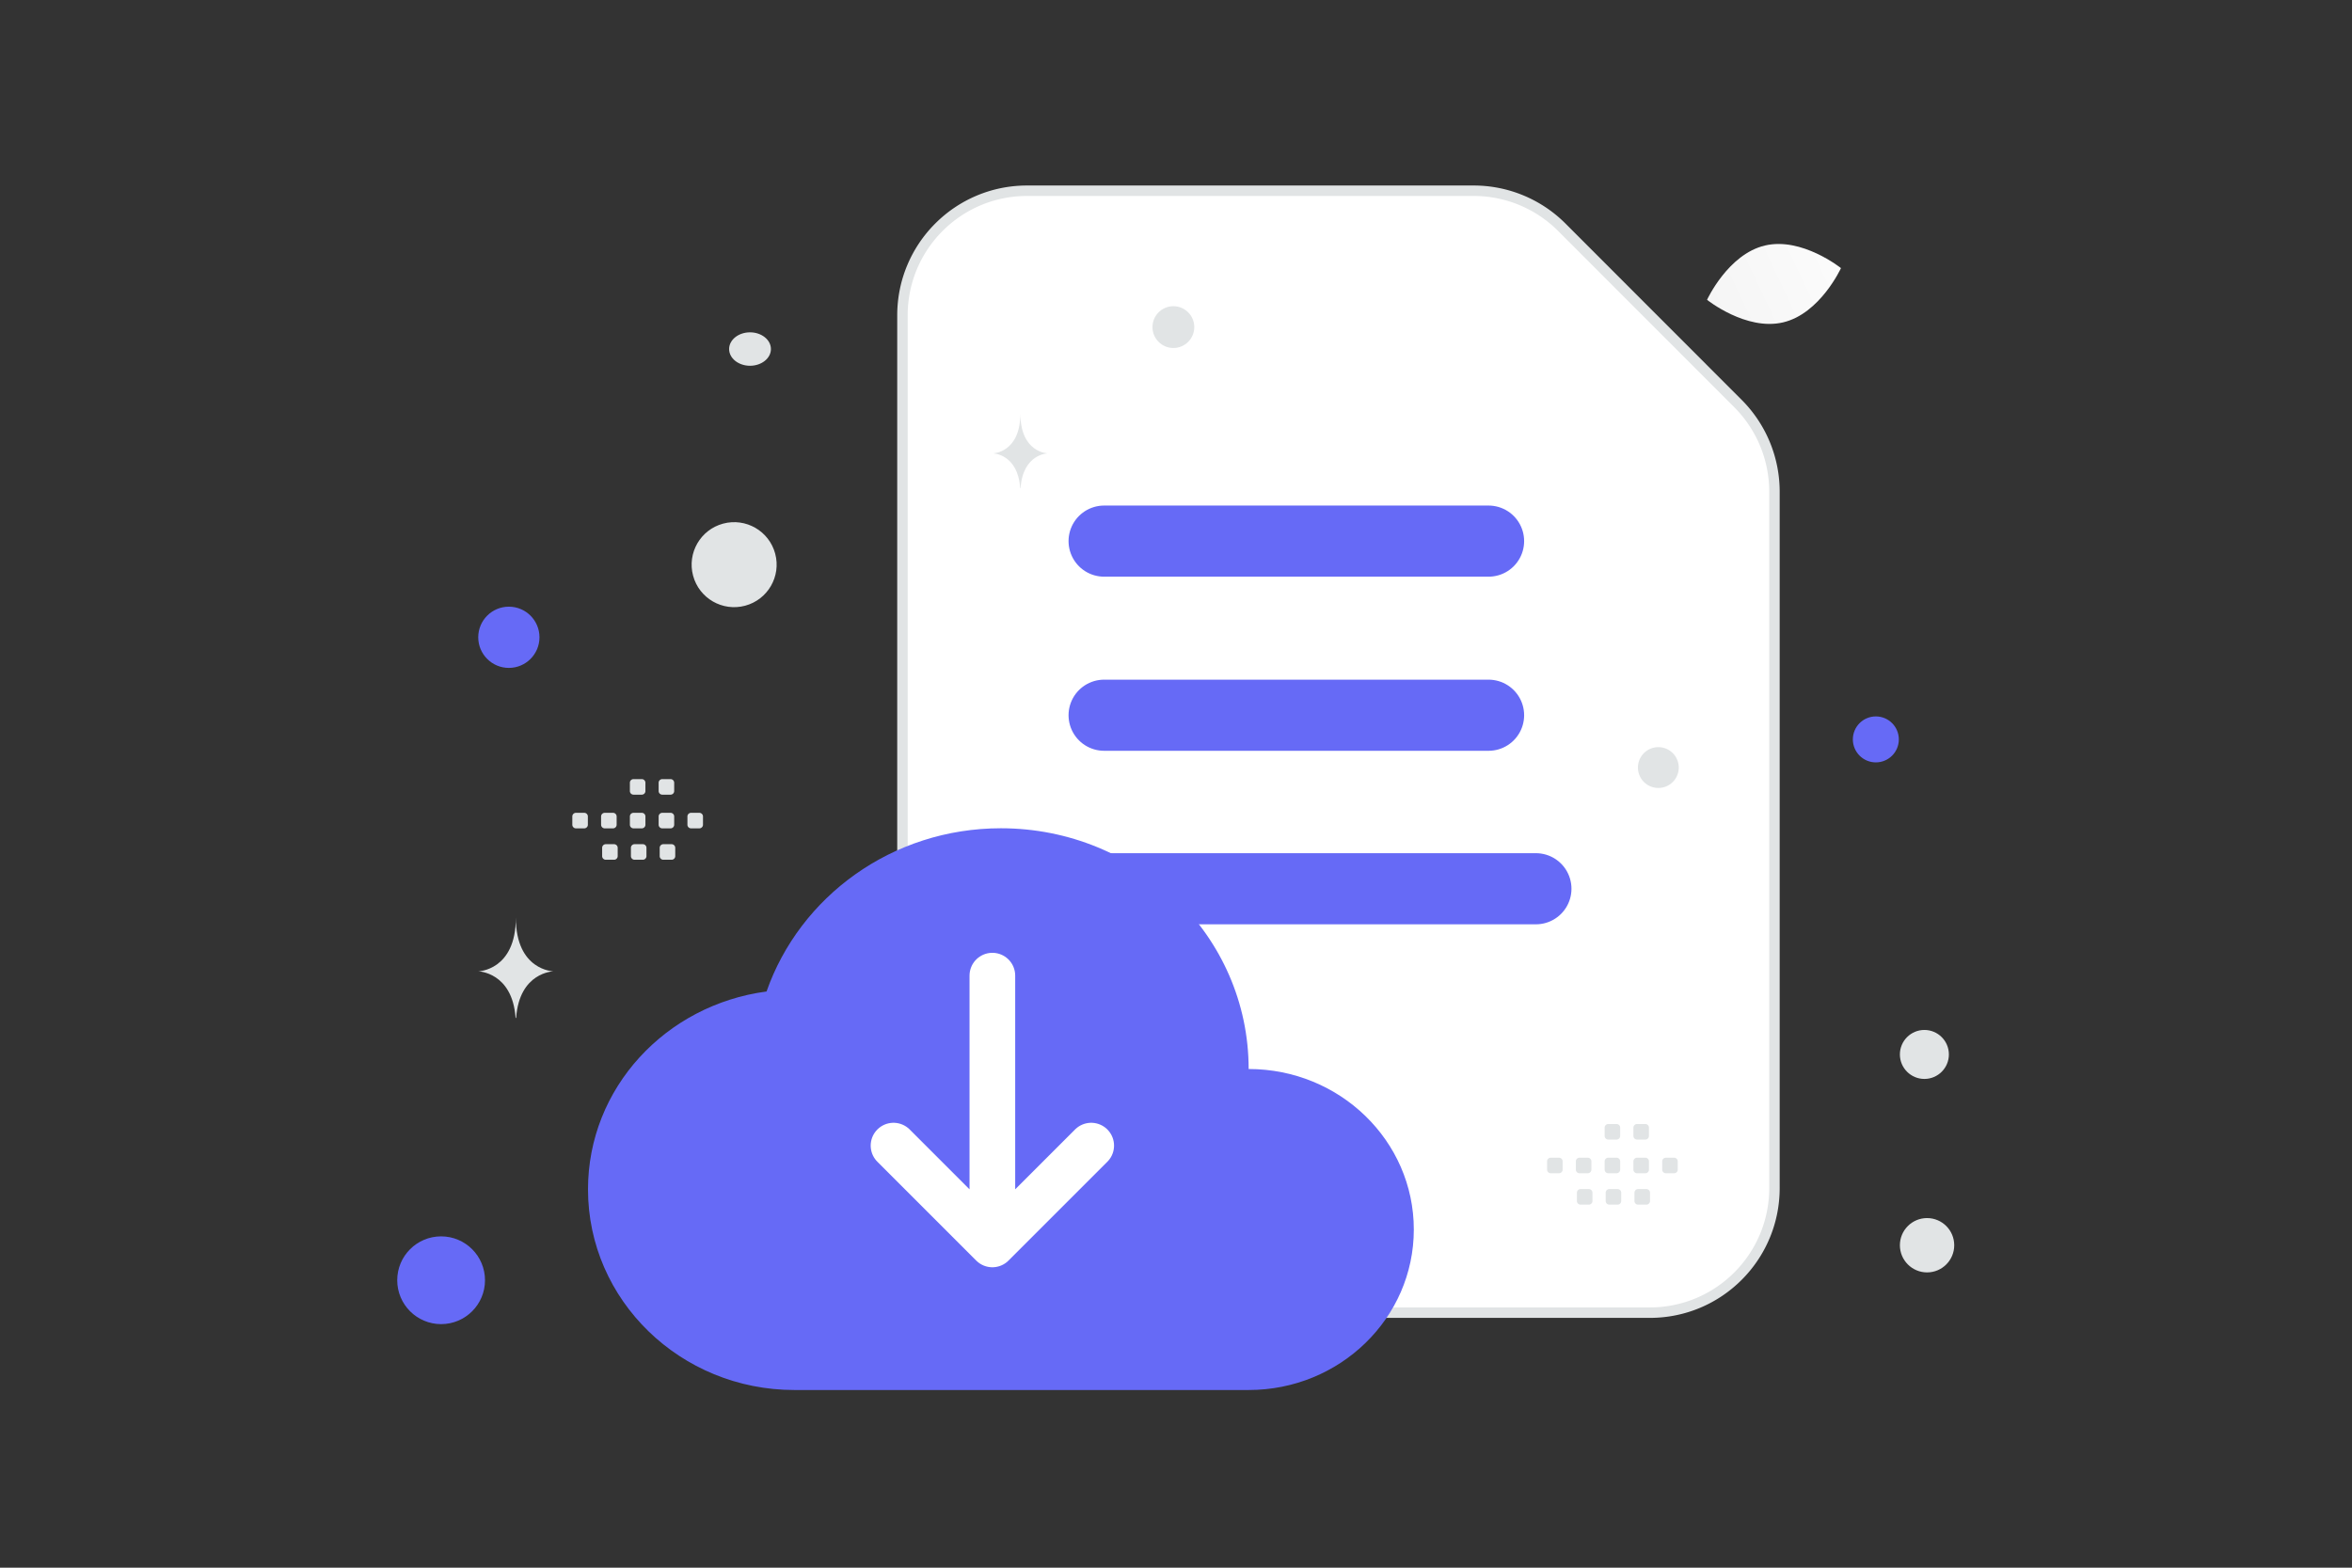 <svg width="900" height="600" viewBox="0 0 900 600" fill="none" xmlns="http://www.w3.org/2000/svg"><rect x="0" y="0" width="900" height="600" fill="#333333" stroke="none"/><path fill="transparent" d="M0 0h900v600H0z"/><path fill-rule="evenodd" clip-rule="evenodd" d="m665.033 154.441-67.402-67.462A47.662 47.662 0 0 0 563.93 73H392.993c-26.337 0-47.668 21.35-47.668 47.71v333.971c0 26.36 21.331 47.71 47.668 47.71h238.339c26.337 0 47.668-21.35 47.668-47.71V188.172a47.747 47.747 0 0 0-13.967-33.731z" fill="#fff" stroke="#E1E4E5" stroke-width="4"/><path d="M422.495 207.1h147.107m-147.107 66.638h147.107M422.183 340.15h165.532" stroke="#666AF6" stroke-width="27.221" stroke-linecap="round" stroke-linejoin="round"/><path fill-rule="evenodd" clip-rule="evenodd" d="M293.319 379.473C254.783 384.587 225 416.361 225 455.214 225 497.615 260.376 532 304 532h173.8c34.902 0 63.2-27.505 63.2-61.429 0-33.924-28.298-61.428-63.2-61.428C477.8 358.249 435.361 317 383 317c-41.665 0-76.962 26.153-89.681 62.473z" fill="#666AF6"/><path d="m417.553 438.457-37.822 37.822-37.822-37.822m37.822-65.053v99.85" stroke="#fff" stroke-width="17.474" stroke-linecap="round" stroke-linejoin="round"/><path fill-rule="evenodd" clip-rule="evenodd" d="M220.386 311.091h3.176c.768 0 1.386.625 1.386 1.386v3.176c0 .767-.625 1.386-1.386 1.386h-3.176a1.392 1.392 0 0 1-1.386-1.386v-3.176a1.383 1.383 0 0 1 1.386-1.386zm11.009 0h3.176c.761 0 1.386.625 1.386 1.386v3.176c0 .767-.625 1.386-1.386 1.386h-3.176a1.392 1.392 0 0 1-1.386-1.386v-3.176c0-.761.625-1.386 1.386-1.386zm11.017 0h3.176c.761 0 1.386.625 1.386 1.386v3.176c0 .767-.625 1.386-1.386 1.386h-3.176a1.392 1.392 0 0 1-1.386-1.386v-3.176a1.383 1.383 0 0 1 1.386-1.386zm11.01 0h3.175c.761 0 1.386.625 1.386 1.386v3.176c0 .767-.625 1.386-1.386 1.386h-3.175a1.393 1.393 0 0 1-1.393-1.386v-3.176a1.402 1.402 0 0 1 1.393-1.386zm11.01 0h3.175c.768 0 1.393.625 1.393 1.386v3.176a1.39 1.39 0 0 1-1.393 1.386h-3.175a1.392 1.392 0 0 1-1.386-1.386v-3.176c0-.761.625-1.386 1.386-1.386zm-32.633 12.005h3.176c.761 0 1.386.625 1.386 1.386v3.182c0 .762-.625 1.386-1.386 1.386h-3.176a1.387 1.387 0 0 1-1.386-1.386v-3.175a1.385 1.385 0 0 1 1.386-1.393zm11.01 0h3.175c.761 0 1.386.625 1.386 1.386v3.182c0 .762-.625 1.386-1.386 1.386h-3.175a1.39 1.39 0 0 1-1.386-1.386v-3.175a1.384 1.384 0 0 1 1.386-1.393zm11.01 0h3.176c.768 0 1.392.625 1.392 1.386v3.182c0 .762-.624 1.386-1.392 1.386h-3.176a1.391 1.391 0 0 1-1.386-1.386v-3.175c0-.768.625-1.393 1.386-1.393zm-11.407-24.902h3.176c.761 0 1.386.624 1.386 1.386v3.175c0 .768-.625 1.386-1.386 1.386h-3.176a1.392 1.392 0 0 1-1.386-1.386v-3.175a1.383 1.383 0 0 1 1.386-1.386zm11.01 0h3.175c.761 0 1.386.624 1.386 1.386v3.175c0 .768-.625 1.386-1.386 1.386h-3.175a1.393 1.393 0 0 1-1.393-1.386v-3.175a1.401 1.401 0 0 1 1.393-1.386zm339.964 144.897h3.176c.768 0 1.386.625 1.386 1.386v3.176c0 .767-.625 1.386-1.386 1.386h-3.176a1.392 1.392 0 0 1-1.386-1.386v-3.176a1.383 1.383 0 0 1 1.386-1.386zm11.009 0h3.176c.761 0 1.386.625 1.386 1.386v3.176c0 .767-.625 1.386-1.386 1.386h-3.176a1.392 1.392 0 0 1-1.386-1.386v-3.176c0-.761.625-1.386 1.386-1.386zm11.017 0h3.176c.761 0 1.386.625 1.386 1.386v3.176c0 .767-.625 1.386-1.386 1.386h-3.176a1.392 1.392 0 0 1-1.386-1.386v-3.176a1.383 1.383 0 0 1 1.386-1.386zm11.01 0h3.175c.761 0 1.386.625 1.386 1.386v3.176c0 .767-.625 1.386-1.386 1.386h-3.175a1.393 1.393 0 0 1-1.393-1.386v-3.176a1.402 1.402 0 0 1 1.393-1.386zm11.01 0h3.175c.768 0 1.393.625 1.393 1.386v3.176a1.39 1.39 0 0 1-1.393 1.386h-3.175a1.392 1.392 0 0 1-1.386-1.386v-3.176c0-.761.625-1.386 1.386-1.386zm-32.633 12.005h3.176c.761 0 1.386.625 1.386 1.386v3.182c0 .762-.625 1.386-1.386 1.386h-3.176a1.387 1.387 0 0 1-1.386-1.386v-3.175a1.385 1.385 0 0 1 1.386-1.393zm11.01 0h3.175c.761 0 1.386.625 1.386 1.386v3.182c0 .762-.625 1.386-1.386 1.386h-3.175a1.39 1.39 0 0 1-1.386-1.386v-3.175a1.384 1.384 0 0 1 1.386-1.393zm11.01 0h3.176c.768 0 1.392.625 1.392 1.386v3.182c0 .762-.624 1.386-1.392 1.386h-3.176a1.391 1.391 0 0 1-1.386-1.386v-3.175c0-.768.625-1.393 1.386-1.393zm-11.407-24.902h3.176c.761 0 1.386.624 1.386 1.386v3.175c0 .768-.625 1.386-1.386 1.386h-3.176a1.392 1.392 0 0 1-1.386-1.386v-3.175a1.383 1.383 0 0 1 1.386-1.386zm11.01 0h3.175c.761 0 1.386.624 1.386 1.386v3.175c0 .768-.625 1.386-1.386 1.386h-3.175a1.393 1.393 0 0 1-1.393-1.386v-3.175a1.401 1.401 0 0 1 1.393-1.386z" fill="#E1E4E5"/><path d="M675.342 93.968c14.147-3.352 29.11 8.646 29.11 8.646s-7.985 17.426-22.137 20.767c-14.147 3.351-29.105-8.636-29.105-8.636s7.985-17.426 22.132-20.777z" fill="url(#a)"/><circle cx="194.716" cy="243.91" r="11.716" fill="#666AF6"/><circle r="8.797" transform="matrix(1 0 0 -1 717.797 282.99)" fill="#666AF6"/><circle r="16.794" transform="matrix(1 0 0 -1 168.794 489.988)" fill="#666AF6"/><circle r="9.373" transform="matrix(1 0 0 -1 736.373 403.566)" fill="#E1E4E5"/><circle r="7.997" transform="matrix(1 0 0 -1 448.997 125.191)" fill="#E1E4E5"/><circle r="7.815" transform="scale(-1 1) rotate(-75 -125.864 560.377)" fill="#E1E4E5"/><circle r="10.396" transform="matrix(1 0 0 -1 737.396 476.59)" fill="#E1E4E5"/><ellipse rx="7.997" ry="6.398" transform="matrix(1 0 0 -1 286.997 133.592)" fill="#E1E4E5"/><circle r="16.264" transform="scale(-1 1) rotate(-75 .362 291.107)" fill="#E1E4E5"/><path d="M197.502 389.58h-.209C196.054 372.027 183 371.757 183 371.757s14.395-.281 14.395-20.563c0 20.282 14.394 20.563 14.394 20.563s-13.048.27-14.287 17.823zm193.025-202.788h-.152C389.476 173.715 380 173.514 380 173.514s10.449-.21 10.449-15.32c0 15.11 10.449 15.32 10.449 15.32s-9.472.201-10.371 13.278z" fill="#E1E4E5"/><defs><linearGradient id="a" x1="728.617" y1="85.635" x2="604.772" y2="144.143" gradientUnits="userSpaceOnUse"><stop stop-color="#fff"/><stop offset="1" stop-color="#EEE"/></linearGradient></defs></svg>